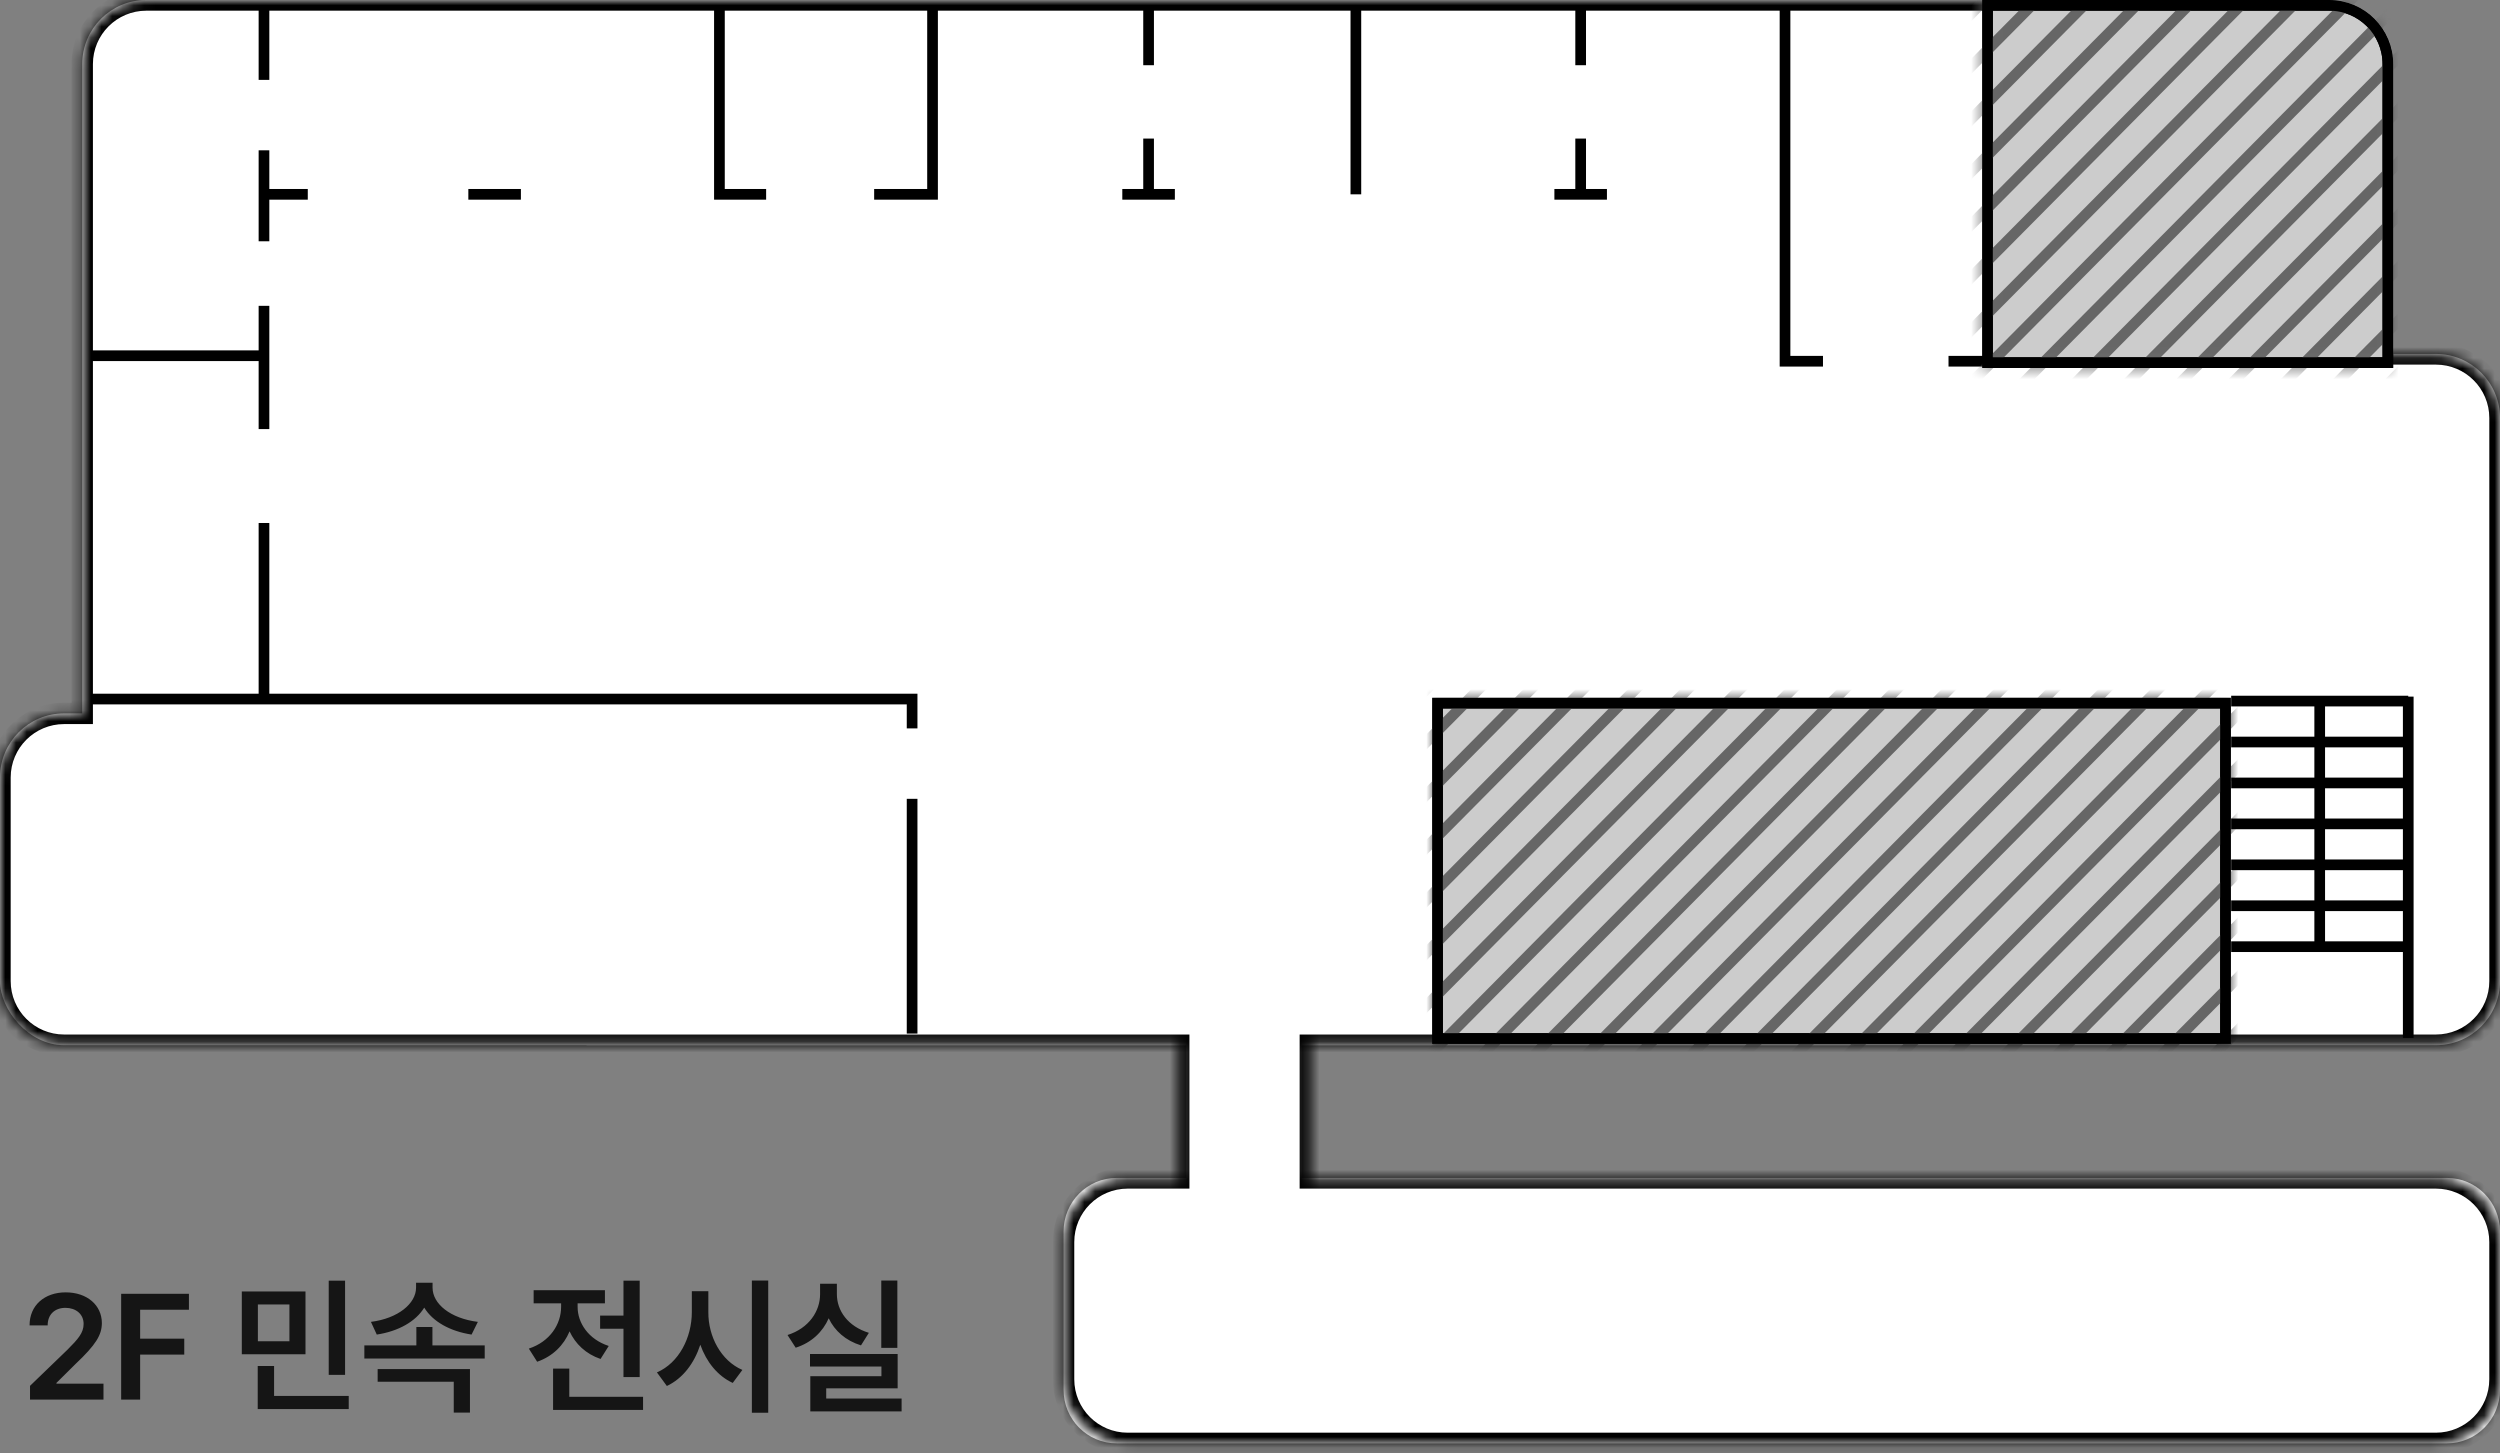<svg width="234" height="136" viewBox="0 0 234 136" fill="none" xmlns="http://www.w3.org/2000/svg">
<rect x="0" y="0" width="234" height="136" fill="#808080" stroke="none"/>
<path d="M7.697 6C7.697 2.686 10.384 0 13.697 0H189.198H191.535H218.008C221.322 0 224.008 2.686 224.008 6V28.706V66.985C224.008 70.299 221.322 72.985 218.008 72.985H13.697C10.384 72.985 7.697 70.299 7.697 66.985V6Z" fill="white"/>
<path d="M54.908 33.128H228C231.314 33.128 234 35.814 234 39.128V91.831C234 95.145 231.314 97.831 228 97.831H54.908V33.128Z" fill="white"/>
<rect y="66.774" width="179.092" height="31.058" rx="6" fill="white"/>
<path d="M121.821 96.551H111.047V110.254H104.523C101.777 110.254 99.551 112.5 99.551 115.27V130.084C99.551 132.854 101.777 135.1 104.523 135.1H229.026C231.772 135.1 233.998 132.854 233.998 130.084V115.27C233.998 112.5 231.772 110.254 229.026 110.254H121.821V96.551Z" fill="white"/>
<path d="M67.338 0.61L67.338 18.189L71.71 18.189M87.286 0.61L87.286 18.189L81.821 18.189M126.909 0.61L126.909 18.189M167.078 0.61L167.078 33.811L170.631 33.811M8.586 33.296L24.709 33.296L24.709 35.218M85.373 96.743L85.373 74.77M85.373 68.178L85.373 65.431L8.586 65.431M24.709 40.162L24.709 35.218M24.709 65.431L24.709 48.952M28.808 18.189L24.709 18.189L24.709 16.816M24.709 14.069L24.709 16.816M24.709 0.61L24.709 7.477M182.381 33.811L185.933 33.811M24.709 28.626L24.709 35.218M24.709 22.584L24.709 16.816M105.048 18.189L109.967 18.189M145.491 18.189L150.409 18.189M147.95 0.61L147.95 6.104M147.95 12.97L147.95 18.189M107.508 0.61L107.508 6.104M107.508 12.97L107.508 18.189M43.837 18.189L48.756 18.189M225.412 65.203L225.412 97.15M217.125 65.203L217.125 88.824" stroke="black"/>
<path d="M134.552 65.814L208.309 65.814L208.309 97.205L134.552 97.205L134.552 65.814Z" fill="#CCCCCC" stroke="black"/>
<mask id="mask0_352_636" style="mask-type:alpha" maskUnits="userSpaceOnUse" x="134" y="65" width="75" height="33">
<path d="M134.552 65.814L208.309 65.814L208.309 97.205L134.552 97.205L134.552 65.814Z" fill="#CCCCCC" stroke="black"/>
</mask>
<g mask="url(#mask0_352_636)">
<path d="M136.162 56.908L48.603 145.228" stroke="#666666"/>
<path d="M141.052 56.908L53.494 145.228" stroke="#666666"/>
<path d="M145.945 56.908L58.387 145.228" stroke="#666666"/>
<path d="M150.836 56.908L63.277 145.228" stroke="#666666"/>
<path d="M155.728 56.908L68.17 145.228" stroke="#666666"/>
<path d="M160.621 56.908L73.062 145.228" stroke="#666666"/>
<path d="M165.511 56.908L77.953 145.228" stroke="#666666"/>
<path d="M170.406 56.908L82.848 145.228" stroke="#666666"/>
<path d="M175.297 56.908L87.738 145.228" stroke="#666666"/>
<path d="M180.189 56.908L92.631 145.228" stroke="#666666"/>
<path d="M185.082 56.908L97.523 145.228" stroke="#666666"/>
<path d="M189.972 56.908L102.414 145.228" stroke="#666666"/>
<path d="M194.865 56.908L107.307 145.228" stroke="#666666"/>
<path d="M199.756 56.908L112.197 145.228" stroke="#666666"/>
<path d="M204.648 56.908L117.09 145.228" stroke="#666666"/>
<path d="M209.541 56.908L121.982 145.228" stroke="#666666"/>
<path d="M214.431 56.908L126.873 145.228" stroke="#666666"/>
<path d="M219.324 56.908L131.766 145.228" stroke="#666666"/>
<path d="M224.215 56.908L136.656 145.228" stroke="#666666"/>
<path d="M229.107 56.908L141.549 145.228" stroke="#666666"/>
<path d="M234 56.908L146.441 145.228" stroke="#666666"/>
<path d="M238.89 56.908L151.332 145.228" stroke="#666666"/>
<path d="M243.785 56.908L156.227 145.228" stroke="#666666"/>
<path d="M248.676 56.908L161.117 145.228" stroke="#666666"/>
<path d="M253.568 56.908L166.01 145.228" stroke="#666666"/>
<path d="M258.461 56.908L170.902 145.228" stroke="#666666"/>
<path d="M263.351 56.908L175.793 145.228" stroke="#666666"/>
<path d="M268.244 56.908L180.686 145.228" stroke="#666666"/>
<path d="M273.134 56.908L185.576 145.228" stroke="#666666"/>
<path d="M278.027 56.908L190.469 145.228" stroke="#666666"/>
<path d="M282.92 56.908L195.361 145.228" stroke="#666666"/>
<path d="M287.81 56.908L200.252 145.228" stroke="#666666"/>
<path d="M292.703 56.908L205.145 145.228" stroke="#666666"/>
<path d="M134.552 65.814L208.309 65.814L208.309 97.205L134.552 97.205L134.552 65.814Z" stroke="black"/>
</g>
<path d="M225.412 65.621L208.838 65.621M225.412 73.284L208.838 73.284M225.412 77.115L208.838 77.115M225.412 80.947L208.838 80.947M225.412 84.778L208.838 84.778M225.412 88.609L208.838 88.609M225.412 69.453L208.838 69.453" stroke="black"/>
<mask id="path-43-inside-1_352_636" fill="white">
<path fill-rule="evenodd" clip-rule="evenodd" d="M7.697 6C7.697 2.686 10.384 0 13.697 0H186.79V33.128H228C231.314 33.128 234 35.814 234 39.128V91.831C234 95.145 231.314 97.831 228 97.831H173.133L173.092 97.831H122.646V110.254H227.998C231.312 110.254 233.998 112.94 233.998 116.254V129.1C233.998 132.414 231.312 135.1 227.998 135.1H105.551C102.237 135.1 99.551 132.414 99.551 129.1V116.254C99.551 112.94 102.237 110.254 105.551 110.254H110.33V97.831H6C2.686 97.831 0 95.145 0 91.831V72.774C0 69.46 2.686 66.774 6 66.774H7.697V6Z"/>
</mask>
<path d="M186.79 0H187.79V-1H186.79V0ZM186.79 33.128H185.79V34.128H186.79V33.128ZM173.133 97.831L173.133 96.831L173.13 96.831L173.133 97.831ZM173.092 97.831L173.092 98.831L173.095 98.831L173.092 97.831ZM122.646 97.831V96.831H121.646V97.831H122.646ZM122.646 110.254H121.646V111.254H122.646V110.254ZM110.33 110.254V111.254H111.33V110.254H110.33ZM110.33 97.831H111.33V96.831H110.33V97.831ZM7.697 66.774V67.774H8.697V66.774H7.697ZM13.697 -1C9.831 -1 6.697 2.134 6.697 6H8.697C8.697 3.239 10.936 1 13.697 1V-1ZM186.79 -1H13.697V1H186.79V-1ZM187.79 33.128V0H185.79V33.128H187.79ZM228 32.128H186.79V34.128H228V32.128ZM235 39.128C235 35.262 231.866 32.128 228 32.128V34.128C230.762 34.128 233 36.366 233 39.128H235ZM235 91.831V39.128H233V91.831H235ZM228 98.831C231.866 98.831 235 95.697 235 91.831H233C233 94.592 230.762 96.831 228 96.831V98.831ZM173.133 98.831H228V96.831H173.133V98.831ZM173.095 98.831L173.136 98.831L173.13 96.831L173.089 96.831L173.095 98.831ZM122.646 98.831H173.092V96.831H122.646V98.831ZM121.646 97.831V110.254H123.646V97.831H121.646ZM227.998 109.254H122.646V111.254H227.998V109.254ZM234.998 116.254C234.998 112.388 231.864 109.254 227.998 109.254V111.254C230.76 111.254 232.998 113.493 232.998 116.254H234.998ZM234.998 129.1V116.254H232.998V129.1H234.998ZM227.998 136.1C231.864 136.1 234.998 132.966 234.998 129.1H232.998C232.998 131.861 230.76 134.1 227.998 134.1V136.1ZM105.551 136.1H227.998V134.1H105.551V136.1ZM98.551 129.1C98.551 132.966 101.685 136.1 105.551 136.1V134.1C102.789 134.1 100.551 131.861 100.551 129.1H98.551ZM98.551 116.254V129.1H100.551V116.254H98.551ZM105.551 109.254C101.685 109.254 98.551 112.388 98.551 116.254H100.551C100.551 113.493 102.789 111.254 105.551 111.254V109.254ZM110.33 109.254H105.551V111.254H110.33V109.254ZM111.33 110.254V97.831H109.33V110.254H111.33ZM6 98.831H110.33V96.831H6V98.831ZM-1 91.831C-1 95.697 2.134 98.831 6 98.831V96.831C3.239 96.831 1 94.593 1 91.831H-1ZM-1 72.774V91.831H1V72.774H-1ZM6 65.774C2.134 65.774 -1 68.908 -1 72.774H1C1 70.012 3.239 67.774 6 67.774V65.774ZM7.697 65.774H6V67.774H7.697V65.774ZM6.697 6V66.774H8.697V6H6.697Z" fill="black" mask="url(#path-43-inside-1_352_636)"/>
<path d="M186.031 0.5H218.007C221.045 0.5 223.507 2.962 223.507 6V31.472V33.943H186.031V0.5Z" fill="#CCCCCC" stroke="black"/>
<mask id="mask1_352_636" style="mask-type:alpha" maskUnits="userSpaceOnUse" x="185" y="0" width="40" height="35">
<path d="M186.029 0.5H218.005C221.043 0.5 223.505 2.962 223.505 6V31.472V33.943H186.029V0.5Z" fill="#CCCCCC" stroke="black"/>
</mask>
<g mask="url(#mask1_352_636)">
<path d="M188.849 -22.841L101.291 65.48" stroke="#666666"/>
<path d="M193.74 -22.841L106.182 65.48" stroke="#666666"/>
<path d="M198.633 -22.841L111.074 65.48" stroke="#666666"/>
<path d="M203.525 -22.841L115.967 65.48" stroke="#666666"/>
<path d="M208.416 -22.841L120.857 65.48" stroke="#666666"/>
<path d="M213.308 -22.841L125.75 65.48" stroke="#666666"/>
<path d="M218.199 -22.841L130.641 65.48" stroke="#666666"/>
<path d="M223.092 -22.841L135.533 65.48" stroke="#666666"/>
<path d="M227.984 -22.841L140.426 65.48" stroke="#666666"/>
<path d="M232.875 -22.841L145.316 65.48" stroke="#666666"/>
<path d="M237.769 -22.841L150.211 65.48" stroke="#666666"/>
<path d="M242.66 -22.841L155.102 65.48" stroke="#666666"/>
<path d="M247.552 -22.841L159.994 65.48" stroke="#666666"/>
<path d="M252.445 -22.841L164.887 65.48" stroke="#666666"/>
<path d="M257.336 -22.841L169.777 65.48" stroke="#666666"/>
<path d="M262.228 -22.841L174.67 65.48" stroke="#666666"/>
<path d="M267.119 -22.841L179.561 65.48" stroke="#666666"/>
<path d="M272.011 -22.841L184.453 65.48" stroke="#666666"/>
<path d="M276.904 -22.841L189.346 65.48" stroke="#666666"/>
<path d="M281.795 -22.841L194.236 65.48" stroke="#666666"/>
<path d="M286.687 -22.841L199.129 65.48" stroke="#666666"/>
<path d="M291.578 -22.841L204.02 65.48" stroke="#666666"/>
<path d="M296.47 -22.841L208.912 65.48" stroke="#666666"/>
<path d="M301.363 -22.841L213.805 65.48" stroke="#666666"/>
<path d="M306.254 -22.841L218.695 65.48" stroke="#666666"/>
<path d="M311.148 -22.841L223.59 65.48" stroke="#666666"/>
<path d="M186.029 0.5H218.005C221.043 0.5 223.505 2.962 223.505 6V31.472V33.943H186.029V0.5Z" stroke="black"/>
</g>
<path d="M2.809 131V129.715L6.309 126.338C7.307 125.34 7.826 124.752 7.826 123.918C7.826 122.995 7.095 122.414 6.131 122.414C5.112 122.414 4.456 123.05 4.463 124.055H2.768C2.761 122.182 4.169 120.965 6.145 120.965C8.168 120.965 9.528 122.175 9.535 123.836C9.528 124.95 8.995 125.853 7.047 127.691L5.283 129.441V129.51H9.686V131H2.809ZM11.34 131V121.102H17.684V122.592H13.117V125.299H17.246V126.789H13.117V131H11.34ZM28.594 120.883V126.762H22.633V120.883H28.594ZM24.123 131.889V127.855H25.654V130.658H32.641V131.889H24.123ZM24.137 125.545H27.09V122.1H24.137V125.545ZM30.768 128.689V119.871H32.299V128.689H30.768ZM45.369 125.928V127.158H34.103V125.928H38.971V124.205H40.475V125.928H45.369ZM34.719 123.727C37.269 123.405 38.943 122.004 38.943 120.527V120.062H40.488V120.527C40.488 122.038 42.149 123.405 44.727 123.727L44.139 124.916C42.115 124.608 40.495 123.692 39.709 122.394C38.916 123.686 37.303 124.608 35.266 124.916L34.719 123.727ZM35.348 129.332V128.143H43.988V132.217H42.471V129.332H35.348ZM59.875 119.871V128.895H58.357V124.369H56.17V123.139H58.357V119.871H59.875ZM49.498 126.229C51.467 125.579 52.52 123.966 52.52 122.318V121.99H49.949V120.76H56.621V121.99H54.065V122.332C54.065 123.815 55.062 125.354 56.977 125.982L56.211 127.199C54.83 126.728 53.852 125.784 53.312 124.615C52.773 125.914 51.74 126.953 50.277 127.459L49.498 126.229ZM51.768 131.971V128.102H53.285V130.74H60.19V131.971H51.768ZM66.301 122.824C66.287 125.094 67.483 127.363 69.486 128.225L68.584 129.441C67.162 128.785 66.123 127.479 65.549 125.866C64.981 127.603 63.915 129.024 62.418 129.729L61.488 128.457C63.546 127.568 64.749 125.21 64.756 122.824V120.855H66.301V122.824ZM70.375 132.23V119.857H71.906V132.23H70.375ZM83.992 119.857V126.16H82.488V119.857H83.992ZM73.711 124.957C75.714 124.321 76.767 122.735 76.76 121.115V120.158H78.332V121.115C78.325 122.688 79.371 124.157 81.326 124.752L80.588 125.928C79.152 125.483 78.127 124.567 77.566 123.392C77.006 124.67 75.953 125.675 74.477 126.146L73.711 124.957ZM75.816 127.91V126.734H84.019V129.947H77.334V130.904H84.389V132.107H75.844V128.812H82.502V127.91H75.816Z" fill="#151515"/>
</svg>
